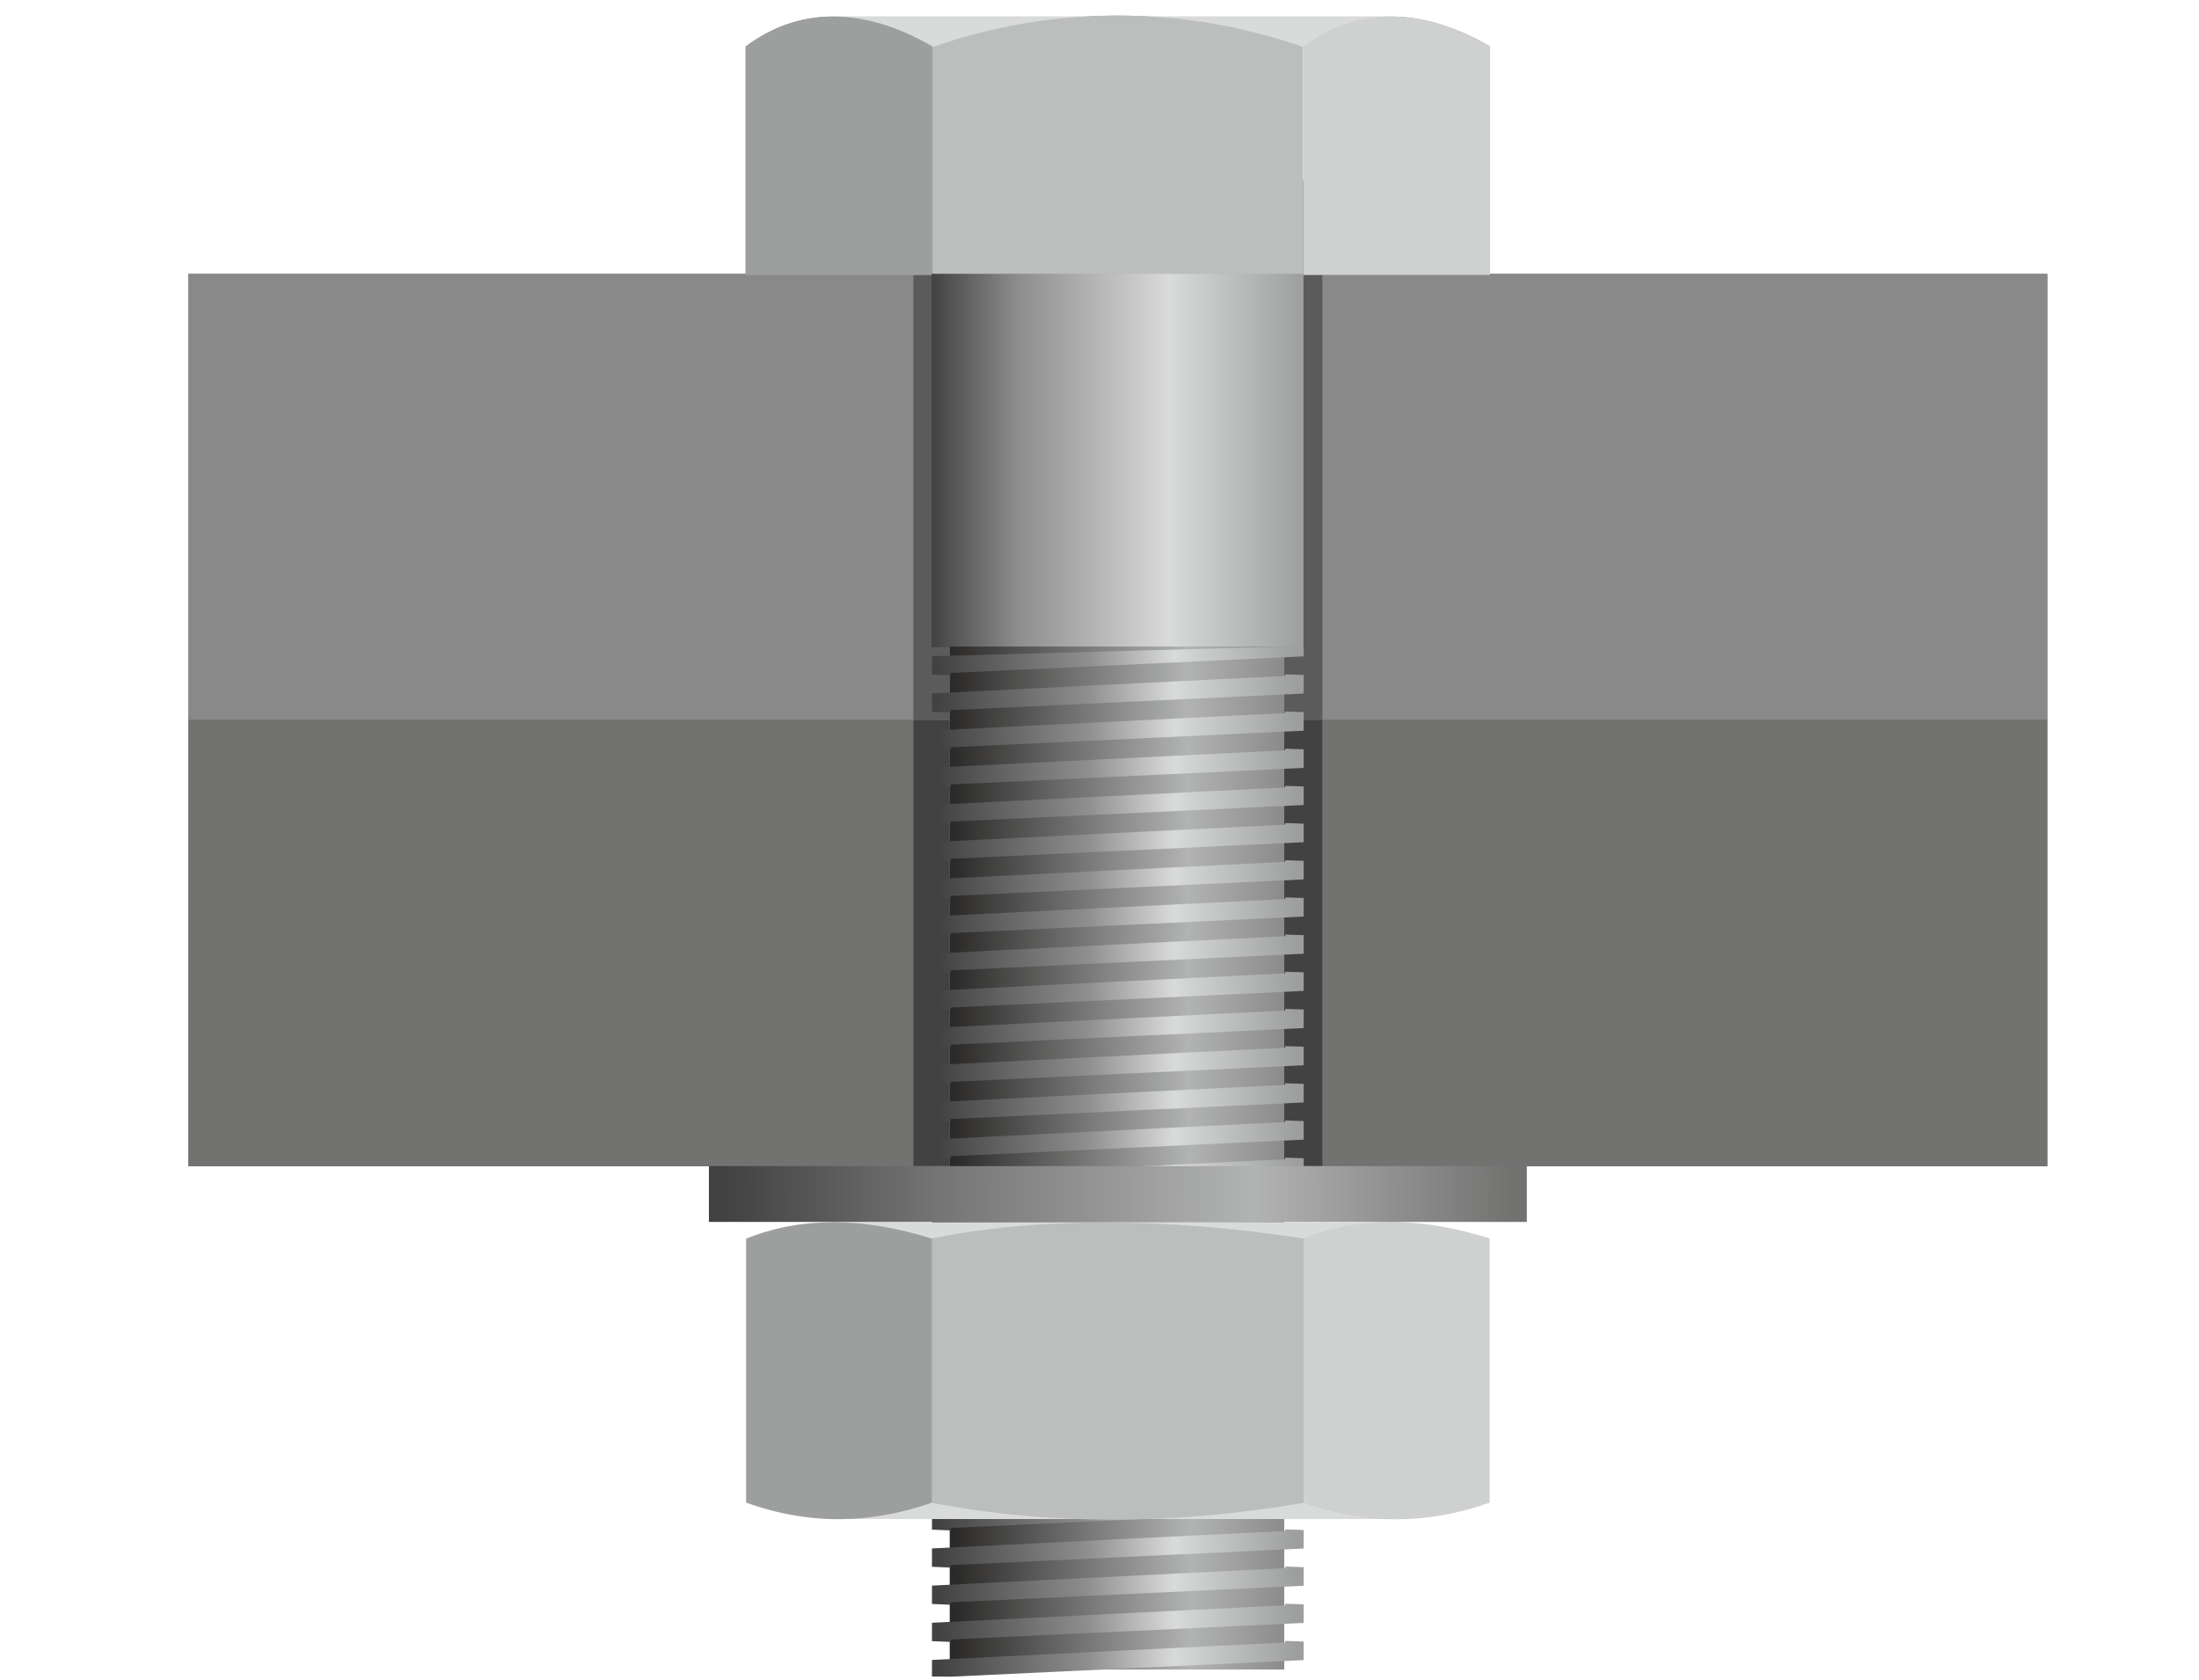 <?xml version="1.0" encoding="UTF-8"?>
<!DOCTYPE svg PUBLIC "-//W3C//DTD SVG 1.1//EN" "http://www.w3.org/Graphics/SVG/1.1/DTD/svg11.dtd">
<!-- Creator: CorelDRAW 2021.5 -->
<svg xmlns="http://www.w3.org/2000/svg" xml:space="preserve" width="449px" height="343px" version="1.1" style="shape-rendering:geometricPrecision; text-rendering:geometricPrecision; image-rendering:optimizeQuality; fill-rule:evenodd; clip-rule:evenodd"
viewBox="0 0 449 343"
 xmlns:xlink="http://www.w3.org/1999/xlink"
 xmlns:xodm="http://www.corel.com/coreldraw/odm/2003">
 <defs>
  <style type="text/css">
   <![CDATA[
    .fil5 {fill:#D9DADA}
    .fil7 {fill:#CFD0D0}
    .fil6 {fill:#BCBDBD}
    .fil4 {fill:#9D9E9E}
    .fil1 {fill:#898989}
    .fil2 {fill:#727271}
    .fil0 {fill:#5B5B5B}
    .fil3 {fill:#434242}
    .fil8 {fill:url(#id0)}
    .fil38 {fill:url(#id1)}
    .fil9 {fill:url(#id2)}
    .fil10 {fill:url(#id3);fill-rule:nonzero}
    .fil33 {fill:url(#id4);fill-rule:nonzero}
    .fil17 {fill:url(#id5);fill-rule:nonzero}
    .fil21 {fill:url(#id6);fill-rule:nonzero}
    .fil14 {fill:url(#id7);fill-rule:nonzero}
    .fil13 {fill:url(#id8);fill-rule:nonzero}
    .fil11 {fill:url(#id9);fill-rule:nonzero}
    .fil28 {fill:url(#id10);fill-rule:nonzero}
    .fil12 {fill:url(#id11);fill-rule:nonzero}
    .fil23 {fill:url(#id12);fill-rule:nonzero}
    .fil19 {fill:url(#id13);fill-rule:nonzero}
    .fil16 {fill:url(#id14);fill-rule:nonzero}
    .fil30 {fill:url(#id15);fill-rule:nonzero}
    .fil32 {fill:url(#id16);fill-rule:nonzero}
    .fil29 {fill:url(#id17);fill-rule:nonzero}
    .fil24 {fill:url(#id18);fill-rule:nonzero}
    .fil36 {fill:url(#id19);fill-rule:nonzero}
    .fil26 {fill:url(#id20);fill-rule:nonzero}
    .fil34 {fill:url(#id21);fill-rule:nonzero}
    .fil31 {fill:url(#id22);fill-rule:nonzero}
    .fil18 {fill:url(#id23);fill-rule:nonzero}
    .fil35 {fill:url(#id24);fill-rule:nonzero}
    .fil15 {fill:url(#id25);fill-rule:nonzero}
    .fil27 {fill:url(#id26);fill-rule:nonzero}
    .fil22 {fill:url(#id27);fill-rule:nonzero}
    .fil25 {fill:url(#id28);fill-rule:nonzero}
    .fil20 {fill:url(#id29);fill-rule:nonzero}
    .fil37 {fill:url(#id30);fill-rule:nonzero}
   ]]>
  </style>
  <linearGradient id="id0" gradientUnits="userSpaceOnUse" x1="190.2" y1="94.06" x2="266.12" y2="94.06">
   <stop offset="0" style="stop-opacity:1; stop-color:#434242"/>
   <stop offset="0.235" style="stop-opacity:1; stop-color:#8E8E8E"/>
   <stop offset="0.639" style="stop-opacity:1; stop-color:#D9DADA"/>
   <stop offset="1" style="stop-opacity:1; stop-color:#9D9E9E"/>
  </linearGradient>
  <linearGradient id="id1" gradientUnits="userSpaceOnUse" x1="148.14" y1="241.91" x2="308.62" y2="242.42">
   <stop offset="0" style="stop-opacity:1; stop-color:#434242"/>
   <stop offset="0.302" style="stop-opacity:1; stop-color:#7A7A7A"/>
   <stop offset="0.671" style="stop-opacity:1; stop-color:#B2B3B3"/>
   <stop offset="1" style="stop-opacity:1; stop-color:#727271"/>
  </linearGradient>
  <linearGradient id="id2" gradientUnits="userSpaceOnUse" x1="194.86" y1="246.45" x2="263.15" y2="246.15">
   <stop offset="0" style="stop-opacity:1; stop-color:#2B2A29"/>
   <stop offset="0.702" style="stop-opacity:1; stop-color:#B2B3B3"/>
   <stop offset="1" style="stop-opacity:1; stop-color:#898989"/>
  </linearGradient>
  <linearGradient id="id3" gradientUnits="userSpaceOnUse" x1="191.69" y1="340.6" x2="264.57" y2="336.8">
   <stop offset="0" style="stop-opacity:1; stop-color:#434242"/>
   <stop offset="0.416" style="stop-opacity:1; stop-color:#8E8E8E"/>
   <stop offset="0.659" style="stop-opacity:1; stop-color:#D9DADA"/>
   <stop offset="1" style="stop-opacity:1; stop-color:#9D9E9E"/>
  </linearGradient>
  <linearGradient id="id4" gradientUnits="userSpaceOnUse" xlink:href="#id3" x1="191.68" y1="166.14" x2="264.58" y2="162.58">
  </linearGradient>
  <linearGradient id="id5" gradientUnits="userSpaceOnUse" xlink:href="#id3" x1="191.68" y1="287.59" x2="264.58" y2="284.03">
  </linearGradient>
  <linearGradient id="id6" gradientUnits="userSpaceOnUse" xlink:href="#id3" x1="191.68" y1="257.23" x2="264.58" y2="253.67">
  </linearGradient>
  <linearGradient id="id7" gradientUnits="userSpaceOnUse" xlink:href="#id3" x1="191.68" y1="310.36" x2="264.58" y2="306.8">
  </linearGradient>
  <linearGradient id="id8" gradientUnits="userSpaceOnUse" xlink:href="#id3" x1="191.68" y1="317.95" x2="264.58" y2="314.39">
  </linearGradient>
  <linearGradient id="id9" gradientUnits="userSpaceOnUse" xlink:href="#id3" x1="191.68" y1="333.13" x2="264.58" y2="329.58">
  </linearGradient>
  <linearGradient id="id10" gradientUnits="userSpaceOnUse" xlink:href="#id3" x1="191.68" y1="204.09" x2="264.58" y2="200.53">
  </linearGradient>
  <linearGradient id="id11" gradientUnits="userSpaceOnUse" xlink:href="#id3" x1="191.68" y1="325.54" x2="264.58" y2="321.98">
  </linearGradient>
  <linearGradient id="id12" gradientUnits="userSpaceOnUse" xlink:href="#id3" x1="191.68" y1="242.04" x2="264.58" y2="238.49">
  </linearGradient>
  <linearGradient id="id13" gradientUnits="userSpaceOnUse" xlink:href="#id3" x1="191.68" y1="272.41" x2="264.58" y2="268.85">
  </linearGradient>
  <linearGradient id="id14" gradientUnits="userSpaceOnUse" xlink:href="#id3" x1="191.68" y1="295.18" x2="264.58" y2="291.62">
  </linearGradient>
  <linearGradient id="id15" gradientUnits="userSpaceOnUse" xlink:href="#id3" x1="191.68" y1="188.91" x2="264.58" y2="185.35">
  </linearGradient>
  <linearGradient id="id16" gradientUnits="userSpaceOnUse" xlink:href="#id3" x1="191.68" y1="173.73" x2="264.58" y2="170.17">
  </linearGradient>
  <linearGradient id="id17" gradientUnits="userSpaceOnUse" xlink:href="#id3" x1="191.68" y1="196.5" x2="264.58" y2="192.94">
  </linearGradient>
  <linearGradient id="id18" gradientUnits="userSpaceOnUse" xlink:href="#id3" x1="191.68" y1="234.45" x2="264.58" y2="230.9">
  </linearGradient>
  <linearGradient id="id19" gradientUnits="userSpaceOnUse" xlink:href="#id3" x1="191.68" y1="143.36" x2="264.58" y2="139.81">
  </linearGradient>
  <linearGradient id="id20" gradientUnits="userSpaceOnUse" xlink:href="#id3" x1="191.68" y1="219.27" x2="264.58" y2="215.71">
  </linearGradient>
  <linearGradient id="id21" gradientUnits="userSpaceOnUse" xlink:href="#id3" x1="191.68" y1="158.55" x2="264.58" y2="154.99">
  </linearGradient>
  <linearGradient id="id22" gradientUnits="userSpaceOnUse" xlink:href="#id3" x1="191.68" y1="181.32" x2="264.58" y2="177.76">
  </linearGradient>
  <linearGradient id="id23" gradientUnits="userSpaceOnUse" xlink:href="#id3" x1="191.68" y1="280" x2="264.58" y2="276.44">
  </linearGradient>
  <linearGradient id="id24" gradientUnits="userSpaceOnUse" xlink:href="#id3" x1="191.68" y1="150.96" x2="264.58" y2="147.4">
  </linearGradient>
  <linearGradient id="id25" gradientUnits="userSpaceOnUse" xlink:href="#id3" x1="191.68" y1="302.77" x2="264.58" y2="299.21">
  </linearGradient>
  <linearGradient id="id26" gradientUnits="userSpaceOnUse" xlink:href="#id3" x1="191.68" y1="211.68" x2="264.58" y2="208.12">
  </linearGradient>
  <linearGradient id="id27" gradientUnits="userSpaceOnUse" xlink:href="#id3" x1="191.68" y1="249.64" x2="264.58" y2="246.08">
  </linearGradient>
  <linearGradient id="id28" gradientUnits="userSpaceOnUse" xlink:href="#id3" x1="191.68" y1="226.86" x2="264.58" y2="223.3">
  </linearGradient>
  <linearGradient id="id29" gradientUnits="userSpaceOnUse" xlink:href="#id3" x1="191.68" y1="264.82" x2="264.58" y2="261.26">
  </linearGradient>
  <linearGradient id="id30" gradientUnits="userSpaceOnUse" xlink:href="#id3" x1="191.74" y1="137.31" x2="264.51" y2="132.6">
  </linearGradient>
 </defs>
 <g id="Слой_x0020_1">
  <g id="пластины">
   <rect id="фон" class="fil0" x="38.48" y="55.94" width="379.54" height="182.18"/>
   <g id="пл_x0020_врх">
    <rect id="пл_x0020_врх_0" class="fil1" x="38.48" y="55.93" width="379.54" height="91.09"/>
    <rect id="отв" class="fil0" x="186.5" y="55.93" width="83.5" height="91.09"/>
   </g>
   <g id="пл_x0020_ниж">
    <rect id="пл_x0020_врх_1" class="fil2" x="38.48" y="147.02" width="379.54" height="91.09"/>
    <rect id="отв_2" class="fil3" x="186.5" y="147.02" width="83.5" height="91.09"/>
   </g>
  </g>
  <g id="болт">
   <path id="фон_3" class="fil4" d="M304.25 9.48l0 46.64 -38.13 0 0 76.08 -3.9 0 0 208.69 -68.29 0 0 -208.69 -3.73 0 0 -76.08 -37.95 0 0 -46.64c5.53,-4.12 11.89,-6.34 18.97,-6.09l50.02 0c2.32,-0.14 4.66,-0.21 7.01,-0.21 2.36,0 4.7,0.07 7.02,0.21l47.69 0c0.7,-0.02 1.41,-0.02 2.12,0l0.06 0c5.89,0.22 12.29,2.14 19.11,6.09z"/>
   <g>
    <rect id="фаска" class="fil5" x="171.22" y="3.39" width="113.92" height="33.38"/>
    <path id="сер" class="fil6" d="M190.17 56.01l75.81 0 0 -46.43c-11.8,-4.15 -24.5,-6.4 -37.73,-6.4 -13.36,0 -26.17,2.3 -38.08,6.52l0 46.31z"/>
    <path id="лв" class="fil4" d="M152.25 9.48c10.16,-7.57 23.11,-8.7 38.14,0l0 46.64 -38.14 0 0 -46.64z"/>
    <path id="пр" class="fil7" d="M266.11 9.48c10.16,-7.57 23.11,-8.7 38.14,0l0 46.64 -38.14 0 0 -46.64z"/>
   </g>
   <rect id="врх" class="fil8" x="190.2" y="55.91" width="75.92" height="76.29"/>
   <g id="резьба">
    <rect id="вну" class="fil9" x="193.93" y="132.02" width="68.29" height="208.87"/>
    <g id="витки">
     <polygon id="виток_x0020_" class="fil10" points="266.19,338.97 194.09,342.36 194.09,342.36 190.29,342.32 190.3,338.94 262.4,335.38 262.42,335.05 266.2,335.18 "/>
     <polygon id="виток_x0020__4" class="fil11" points="266.19,331.38 194.09,334.77 194.09,335.26 190.29,335.1 190.3,331.35 262.4,327.79 262.42,327.46 266.2,327.59 "/>
     <polygon id="виток_x0020__5" class="fil12" points="266.19,323.79 194.09,327.18 194.09,327.67 190.29,327.51 190.3,323.76 262.4,320.2 262.42,319.87 266.2,320 "/>
     <polygon id="виток_x0020__6" class="fil13" points="266.19,316.19 194.09,319.59 194.09,320.08 190.29,319.92 190.3,316.17 262.4,312.61 262.42,312.28 266.2,312.41 "/>
     <polygon id="виток_x0020__7" class="fil14" points="266.19,308.6 194.09,312 194.09,312.49 190.29,312.33 190.3,308.58 262.4,305.02 262.42,304.69 266.2,304.82 "/>
     <polygon id="виток_x0020__8" class="fil15" points="266.19,301.01 194.09,304.41 194.09,304.9 190.29,304.74 190.3,300.99 262.4,297.43 262.42,297.1 266.2,297.22 "/>
     <polygon id="виток_x0020__9" class="fil16" points="266.19,293.42 194.09,296.82 194.09,297.31 190.29,297.15 190.3,293.39 262.4,289.84 262.42,289.51 266.2,289.63 "/>
     <polygon id="виток_x0020__10" class="fil17" points="266.19,285.83 194.09,289.23 194.09,289.72 190.29,289.56 190.3,285.8 262.4,282.25 262.42,281.92 266.2,282.04 "/>
     <polygon id="виток_x0020__11" class="fil18" points="266.19,278.24 194.09,281.63 194.09,282.13 190.29,281.97 190.3,278.21 262.4,274.66 262.42,274.33 266.2,274.45 "/>
     <polygon id="виток_x0020__12" class="fil19" points="266.19,270.65 194.09,274.04 194.09,274.54 190.29,274.38 190.3,270.62 262.4,267.07 262.42,266.73 266.2,266.86 "/>
     <polygon id="виток_x0020__13" class="fil20" points="266.19,263.06 194.09,266.45 194.09,266.95 190.29,266.79 190.3,263.03 262.4,259.47 262.42,259.14 266.2,259.27 "/>
     <polygon id="виток_x0020__14" class="fil21" points="266.19,255.47 194.09,258.86 194.09,259.35 190.29,259.2 190.3,255.44 262.4,251.88 262.42,251.55 266.2,251.68 "/>
     <polygon id="виток_x0020__15" class="fil22" points="266.19,247.88 194.09,251.27 194.09,251.76 190.29,251.6 190.3,247.85 262.4,244.29 262.42,243.96 266.2,244.09 "/>
     <polygon id="виток_x0020__16" class="fil23" points="266.19,240.29 194.09,243.68 194.09,244.17 190.29,244.01 190.3,240.26 262.4,236.7 262.42,236.37 266.2,236.5 "/>
     <polygon id="виток_x0020__17" class="fil24" points="266.19,232.7 194.09,236.09 194.09,236.58 190.29,236.42 190.3,232.67 262.4,229.11 262.42,228.78 266.2,228.91 "/>
     <polygon id="виток_x0020__18" class="fil25" points="266.19,225.11 194.09,228.5 194.09,228.99 190.29,228.83 190.3,225.08 262.4,221.52 262.42,221.19 266.2,221.32 "/>
     <polygon id="виток_x0020__19" class="fil26" points="266.19,217.51 194.09,220.91 194.09,221.4 190.29,221.24 190.3,217.49 262.4,213.93 262.42,213.6 266.2,213.73 "/>
     <polygon id="виток_x0020__20" class="fil27" points="266.19,209.92 194.09,213.32 194.09,213.81 190.29,213.65 190.3,209.9 262.4,206.34 262.42,206.01 266.2,206.13 "/>
     <polygon id="виток_x0020__21" class="fil28" points="266.19,202.33 194.09,205.73 194.09,206.22 190.29,206.06 190.3,202.3 262.4,198.75 262.42,198.42 266.2,198.54 "/>
     <polygon id="виток_x0020__22" class="fil29" points="266.19,194.74 194.09,198.14 194.09,198.63 190.29,198.47 190.3,194.71 262.4,191.16 262.42,190.83 266.2,190.95 "/>
     <polygon id="виток_x0020__23" class="fil30" points="266.19,187.15 194.09,190.54 194.09,191.04 190.29,190.88 190.3,187.12 262.4,183.57 262.42,183.24 266.2,183.36 "/>
     <polygon id="виток_x0020__24" class="fil31" points="266.19,179.56 194.09,182.95 194.09,183.45 190.29,183.29 190.3,179.53 262.4,175.98 262.42,175.64 266.2,175.77 "/>
     <polygon id="виток_x0020__25" class="fil32" points="266.19,171.97 194.09,175.36 194.09,175.86 190.29,175.7 190.3,171.94 262.4,168.39 262.42,168.05 266.2,168.18 "/>
     <polygon id="виток_x0020__26" class="fil33" points="266.19,164.38 194.09,167.77 194.09,168.27 190.29,168.11 190.3,164.35 262.4,160.79 262.42,160.46 266.2,160.59 "/>
     <polygon id="виток_x0020__27" class="fil34" points="266.19,156.79 194.09,160.18 194.09,160.67 190.29,160.51 190.3,156.76 262.4,153.2 262.42,152.87 266.2,153 "/>
     <polygon id="виток_x0020__28" class="fil35" points="266.19,149.2 194.09,152.59 194.09,153.08 190.29,152.92 190.3,149.17 262.4,145.61 262.42,145.28 266.2,145.41 "/>
     <polygon id="виток_x0020__29" class="fil36" points="266.19,141.61 194.09,145 194.09,145.49 190.29,145.33 190.3,141.58 262.4,138.02 262.42,137.69 266.2,137.82 "/>
     <polygon id="виток_x0020__30" class="fil37" points="266.19,134.02 194.09,137.41 194.09,137.9 190.29,137.74 190.3,133.99 262.22,132.02 262.22,132.02 266.2,132.12 "/>
    </g>
   </g>
  </g>
  <g id="гайка">
   <rect class="fil5" x="169.76" y="249.56" width="116.11" height="60.61"/>
   <path id="сер_31" class="fil6" d="M190.3 252.88c21.43,-4.33 46.95,-4.37 75.91,0l0 53.98c-26.68,4.57 -51.98,4.57 -75.91,0l0 -53.98z"/>
   <path id="лв_32" class="fil4" d="M152.34 252.92c10.94,-4.41 23.47,-4.54 37.96,0l0 53.89c-12.32,4.33 -24.95,4.7 -37.96,0l0 -53.89z"/>
   <path id="пр_33" class="fil7" d="M266.21 252.87c10.93,-4.42 23.46,-4.55 37.95,0l0 53.97c-12.31,4.33 -24.95,4.7 -37.95,0l0 -53.97z"/>
  </g>
  <rect id="шайба" class="fil38" x="144.75" y="238.11" width="167" height="11.39"/>
 </g>
</svg>
